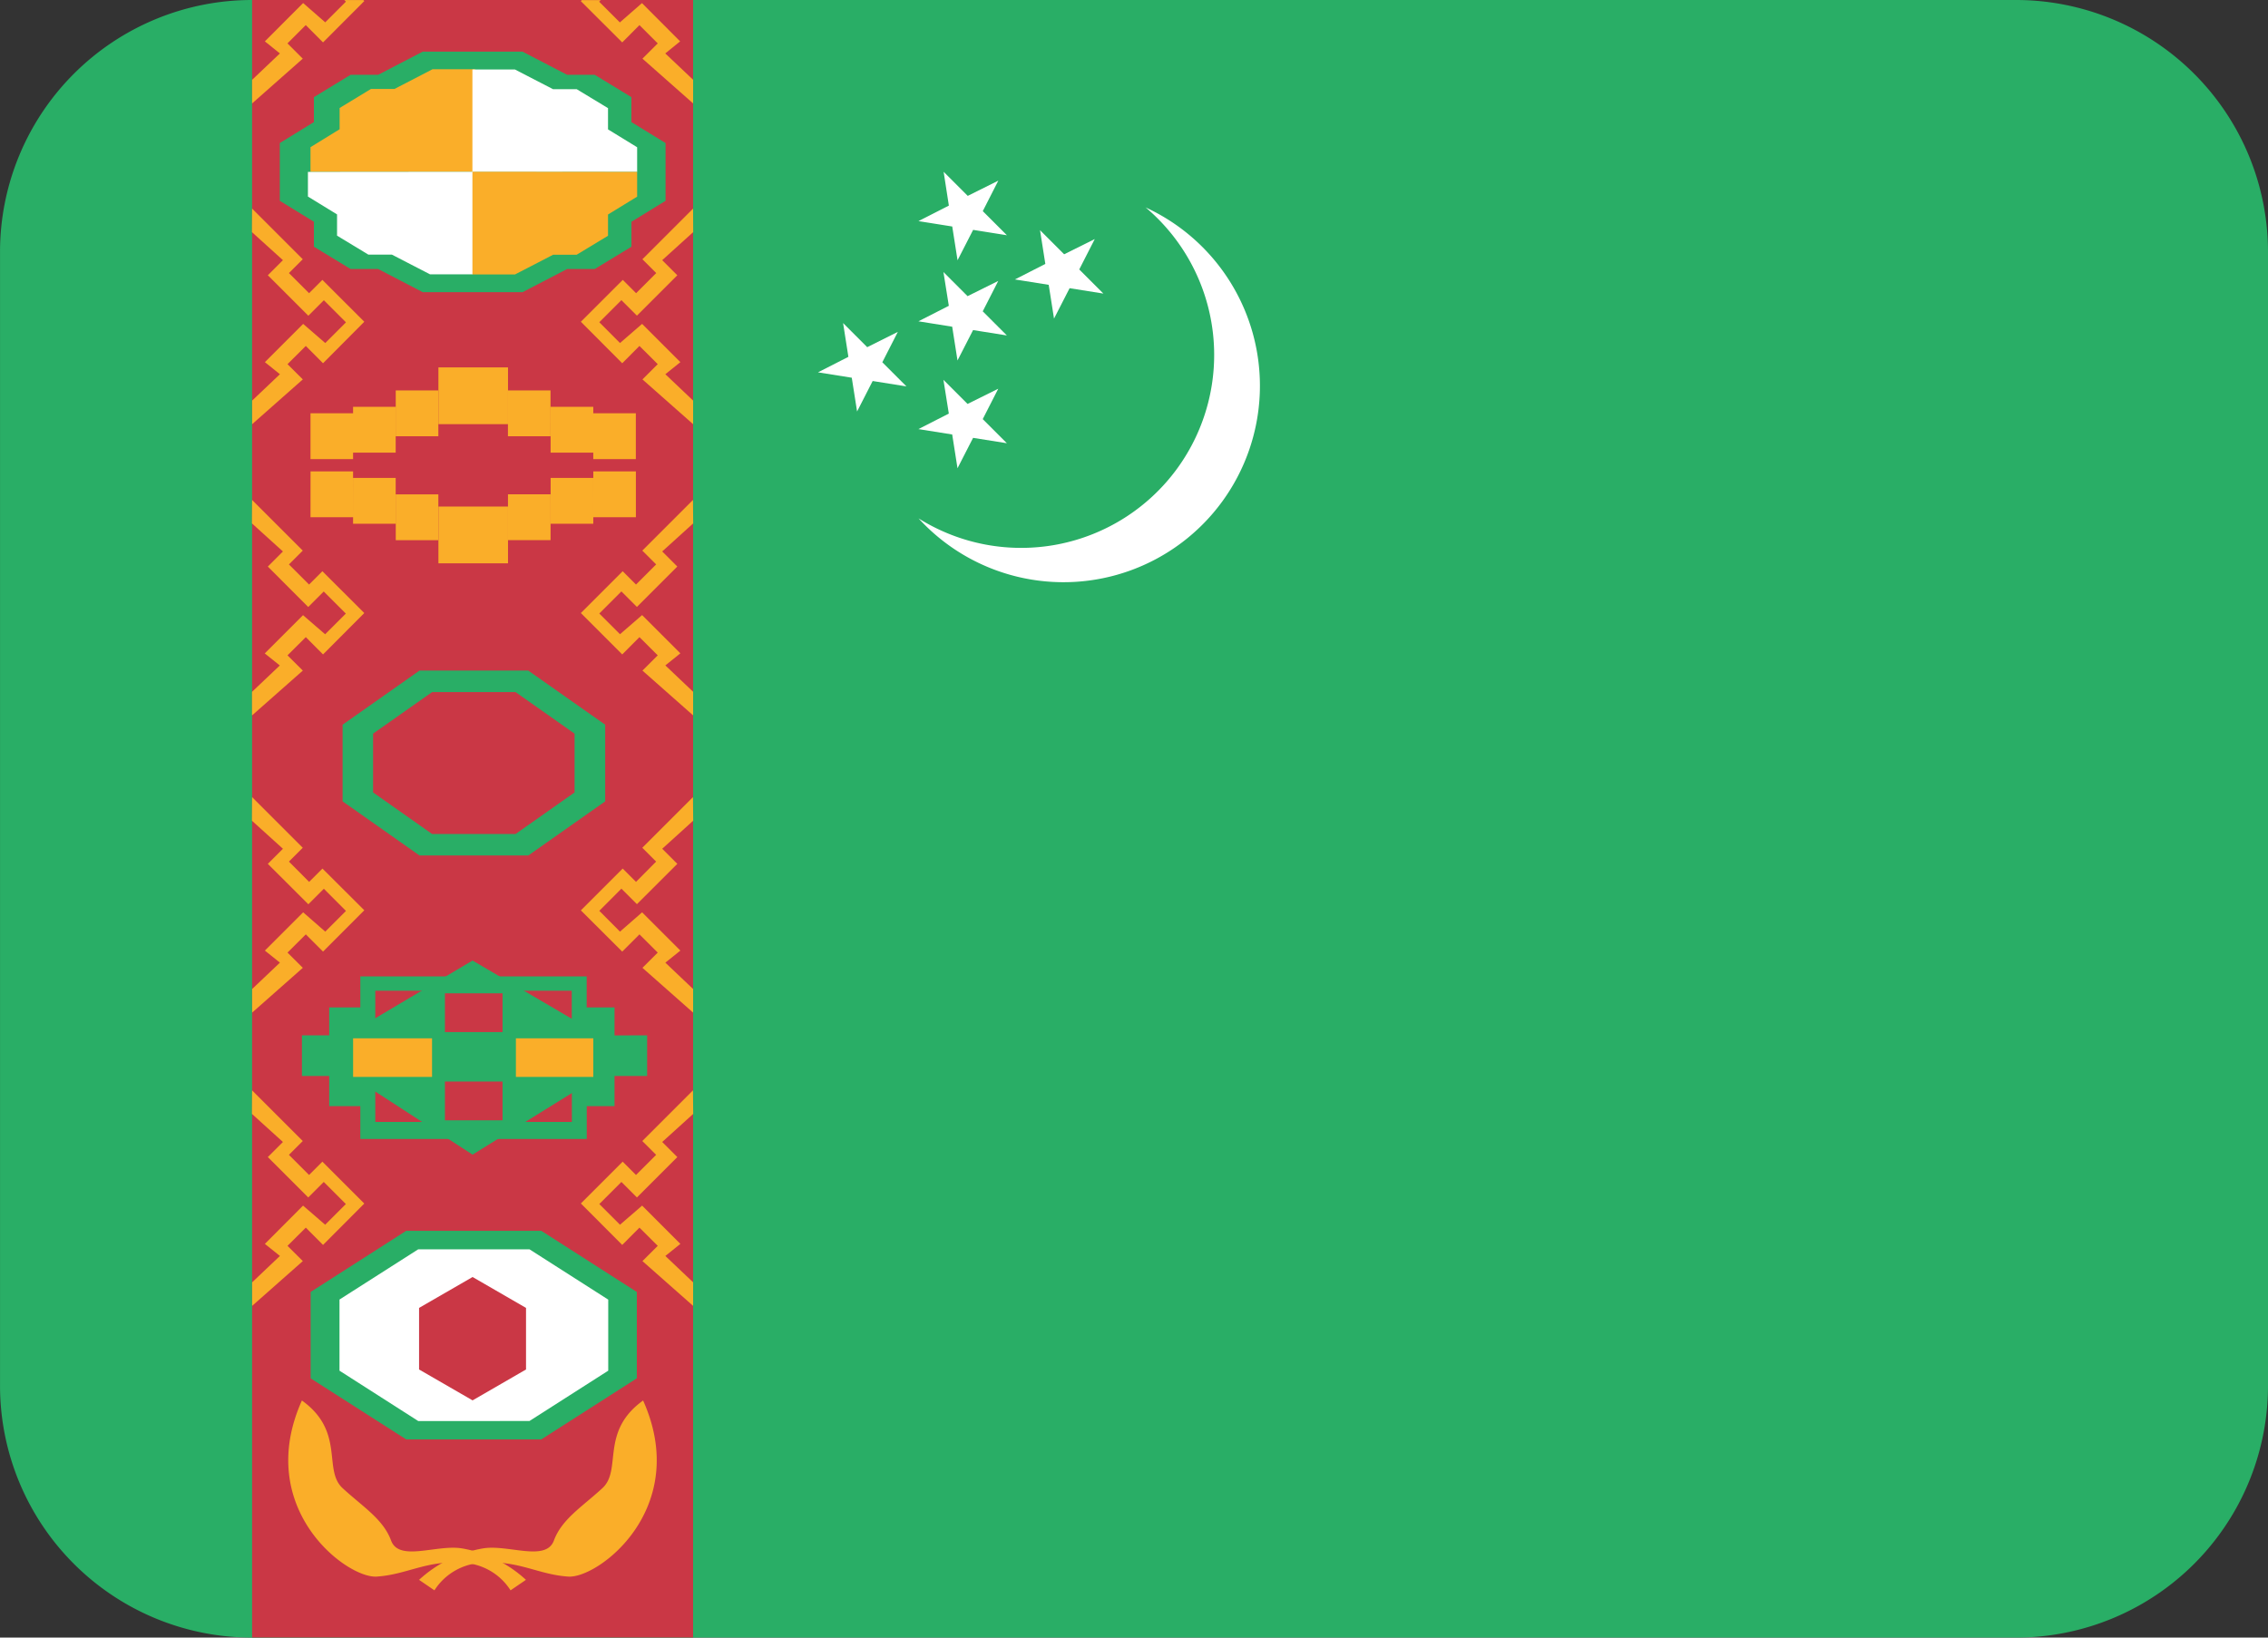 <svg id="TKM" xmlns="http://www.w3.org/2000/svg" width="93.996" height="67.886" viewBox="0 0 93.996 67.886">
  <rect x="0" y="0" width="93.996" height="67.886" fill="#333333" stroke="none"/>
  <path id="Path_40874" data-name="Path 40874" d="M93.995,61.885A10.445,10.445,0,0,1,83.55,72.33H10.444A10.445,10.445,0,0,1,0,61.885v-47A10.445,10.445,0,0,1,10.444,4.444H83.55A10.445,10.445,0,0,1,93.995,14.889Z" transform="translate(0.001 -4.444)" fill="#29ae66"/>
  <path id="Path_40875" data-name="Path 40875" d="M3.556,4.444H21.832V72.327H3.556Z" transform="translate(6.892 -4.444)" fill="#ca3745"/>
  <path id="Path_40876" data-name="Path 40876" d="M3.56,13.089l2.1,2.1-.573.573.834.834.552-.552L8.21,17.78,6.5,19.5l-.714-.717-.758.755.634.632-2.1,1.856v-.978l1.151-1.093-.623-.5,1.586-1.586.916.793.858-.858-.916-.916-.643.643L4.212,15.853l.626-.626L3.554,14.065Zm0,12.078,2.1,2.1-.573.573.834.834.552-.552L8.21,29.855,6.5,31.571l-.714-.717-.758.755.634.632L3.557,34.1v-.978l1.151-1.093-.623-.5,1.586-1.586.916.793.858-.858-.916-.916-.643.643L4.212,27.929l.626-.626L3.554,26.14Zm0,12.319,2.1,2.1-.573.573L5.924,41l.552-.552L8.21,42.177,6.5,43.89l-.714-.714-.758.755.634.632-2.1,1.856v-.978l1.151-1.093-.623-.5,1.586-1.586.916.8.858-.858-.916-.919-.643.643L4.212,40.253l.626-.626L3.554,38.465Zm0,12.157,2.1,2.1-.573.573.834.834.552-.552L8.21,54.335,6.5,56.05l-.714-.717-.758.755.634.632-2.1,1.856V57.6l1.151-1.093-.623-.5L5.672,54.42l.916.793.858-.858-.916-.916-.643.643L4.212,52.408l.626-.626L3.554,50.619ZM21.836,13.089l-2.1,2.1.573.573-.834.834-.552-.552L17.186,17.78,18.9,19.5l.714-.717.758.755-.634.632,2.1,1.856v-.978l-1.151-1.093.623-.5-1.586-1.586-.916.793L17.95,17.8l.916-.916.643.643,1.674-1.674-.626-.626,1.284-1.163ZM5.026,6.24l.758-.758L6.5,6.2,8.21,4.486l-.038-.041H7.384l.065.065-.858.858-.916-.8L4.089,6.157l.623.5L3.56,7.752V8.73l2.1-1.856ZM21.3,6.157,19.718,4.571l-.916.8-.858-.858.065-.065h-.787l-.038.041L18.9,6.2l.714-.717.758.758-.634.632,2.1,1.856V7.749L20.684,6.657Zm.532,19.01-2.1,2.1.573.573-.834.834-.552-.552-1.733,1.733L18.9,31.571l.714-.717.758.755-.634.632,2.1,1.856v-.978l-1.151-1.093.623-.5-1.586-1.586-.916.793-.858-.858.916-.916.643.643,1.674-1.674-.626-.626,1.284-1.163Zm0,12.319-2.1,2.1.573.573L19.471,41l-.552-.552-1.733,1.733L18.9,43.89l.714-.714.758.755-.634.632,2.1,1.856v-.978l-1.151-1.093.623-.5-1.586-1.586-.916.8L17.95,42.2l.916-.919.643.643,1.674-1.671-.626-.626,1.284-1.163Zm0,12.157-2.1,2.1.573.573-.834.834-.552-.552-1.733,1.733L18.9,56.05l.714-.717.758.755-.634.632,2.1,1.856V57.6l-1.151-1.093.623-.5L19.724,54.42l-.916.793-.858-.858.916-.916.643.643,1.674-1.674-.626-.626,1.284-1.163Z" transform="translate(6.888 -4.442)" fill="#faae29"/>
  <path id="Path_40877" data-name="Path 40877" d="M18.519,8.093V7.059L17,6.133H15.855l-1.848-.96H9.871l-1.848.96H6.881L5.36,7.059V8.093l-1.413.869v2.394l1.413.869v1.034l1.522.925H8.024l1.848.96h4.136l1.848-.96H17l1.522-.925V12.225l1.413-.869V8.962Z" transform="translate(7.649 -3.032)" fill="#29ae66"/>
  <path id="Path_40878" data-name="Path 40878" d="M4.38,9.674V8.652l1.207-.743V7.028l1.3-.79h.975l1.577-.817h1.765V9.674Z" transform="translate(8.488 -2.551)" fill="#faae29"/>
  <path id="Path_40879" data-name="Path 40879" d="M4.344,9.671v1.022l1.207.74v.881l1.3.787h.975l1.58.817H11.17V9.665Zm13.644,0V8.649l-1.207-.74V7.028l-1.3-.787H14.5l-1.58-.817H11.161v4.25Z" transform="translate(8.418 -2.545)" fill="#fff"/>
  <path id="Path_40880" data-name="Path 40880" d="M17.918,6.874V7.9l-1.207.74v.881l-1.3.787h-.975l-1.58.817H11.092V6.868ZM4.38,16.881H6.145v1.9H4.38Zm1.765-.27H7.911v1.9H6.145Zm1.768-.679H9.679v1.9H7.914Zm8.186.949h1.765v1.9H16.1Zm-1.768-.27H16.1v1.9H14.332Zm-1.768-.679h1.765v1.9H12.563Z" transform="translate(8.488 0.252)" fill="#faae29"/>
  <path id="Path_40881" data-name="Path 40881" d="M9.682,9.629h2.884v2.353H9.682Zm-5.3,4.312H6.145v1.9H4.38Zm1.765.27H7.911v1.9H6.145Zm1.768.681H9.679v1.9H7.914Zm8.186-.952h1.765v1.9H16.1Zm-1.768.27H16.1v1.9H14.332Zm-1.768.681h1.765v1.9H12.563Z" transform="translate(8.488 5.601)" fill="#faae29"/>
  <path id="Path_40882" data-name="Path 40882" d="M6.185,11.593H9.069v2.353H6.185Z" transform="translate(11.985 9.406)" fill="#faae29"/>
  <path id="Path_40883" data-name="Path 40883" d="M13.649,21.874H8.277l-3.8,2.432v3.437l3.8,2.432h5.372l3.8-2.432V24.306Z" transform="translate(8.674 29.323)" fill="#fff"/>
  <path id="Path_40884" data-name="Path 40884" d="M13.638,13.908H9.132L5.945,16.152V19.33l3.187,2.244h4.509l3.187-2.244V16.152Zm1.921,5.052-2.447,1.724H9.655L7.208,18.96V16.522L9.655,14.8h3.457l2.447,1.724ZM14.184,37.133H8.58L4.62,39.668v3.581L8.58,45.78h5.6l3.959-2.532V39.668l-3.959-2.535Zm2.767,5.8-3.263,2.085H9.079L5.816,42.931V39.982L9.079,37.9h4.612l3.263,2.085v2.949Zm.264-13.9V27.872H16.061V26.585H6.679v1.287H5.39v1.157H4.259v1.686H5.39v1.251H6.679v1.36h9.385v-1.36h1.151V30.715h1.351V29.029Zm-1.768,3.586H7.3v-5.44h8.142Z" transform="translate(8.254 13.89)" fill="#29ae66"/>
  <path id="Path_40885" data-name="Path 40885" d="M9.931,18,4.982,20.937v1.9l4.949,3.21,5-3.1V20.937Z" transform="translate(9.654 21.818)" fill="#29ae66"/>
  <path id="Path_40886" data-name="Path 40886" d="M5.912,23.748,8.13,22.467l2.215,1.281V26.3L8.13,27.581,5.912,26.3Z" transform="translate(11.456 30.471)" fill="#ca3745"/>
  <path id="Path_40887" data-name="Path 40887" d="M13.919,31.646l-.637.435a2.472,2.472,0,0,0-2.012-1.143c-1.469-.109-2.285.491-3.536.573s-5.1-2.834-3.1-7.3c1.8,1.292.864,2.87,1.683,3.63S8,29.12,8.33,30.016s1.895.153,2.937.326a5.211,5.211,0,0,1,2.649,1.3Z" transform="translate(7.878 33.846)" fill="#faae29"/>
  <path id="Path_40888" data-name="Path 40888" d="M5.912,31.646l.637.435a2.472,2.472,0,0,1,2.012-1.143c1.469-.109,2.288.491,3.536.573s5.1-2.834,3.1-7.3c-1.795,1.292-.864,2.87-1.683,3.63S11.831,29.12,11.5,30.016s-1.895.153-2.937.326A5.211,5.211,0,0,0,5.912,31.646Z" transform="translate(11.456 33.846)" fill="#faae29"/>
  <path id="Path_40889" data-name="Path 40889" d="M22.361,8.337a8,8,0,0,1-9.4,12.9,8.141,8.141,0,1,0,9.4-12.895Zm-6.095-1.1L15.623,8.5l1,1-1.4-.223-.646,1.26-.22-1.4-1.4-.223,1.26-.643L14,6.868l1,1Z" transform="translate(25.108 0.252)" fill="#fff"/>
  <path id="Path_40890" data-name="Path 40890" d="M23.007,8.058l-.643,1.26,1,1-1.4-.223-.646,1.26-.22-1.4-1.4-.223,1.26-.643-.22-1.4,1,1Zm-4,1.736-.643,1.26,1,1-1.4-.223-.646,1.26-.22-1.4-1.4-.223,1.26-.643-.223-1.4,1,1Zm-4.162,2.112-.643,1.26,1,1-1.4-.223-.646,1.263-.22-1.4-1.4-.223,1.26-.643-.22-1.4,1,1Zm4.162,2.356-.643,1.26,1,1-1.4-.223-.646,1.26-.22-1.4-1.4-.223,1.26-.643-.223-1.4,1,1Z" transform="translate(22.365 1.852)" fill="#fff"/>
  <path id="Path_40891" data-name="Path 40891" d="M6.277,18.463H8.665V20.07H6.277Zm0,3.657H8.665v1.607H6.277Z" transform="translate(12.163 22.715)" fill="#ca3745"/>
  <path id="Path_40892" data-name="Path 40892" d="M4.981,19.1H8.253V20.7H4.981Zm6.747,0h3.208V20.7H11.728Z" transform="translate(9.653 23.943)" fill="#faae29"/>
</svg>
